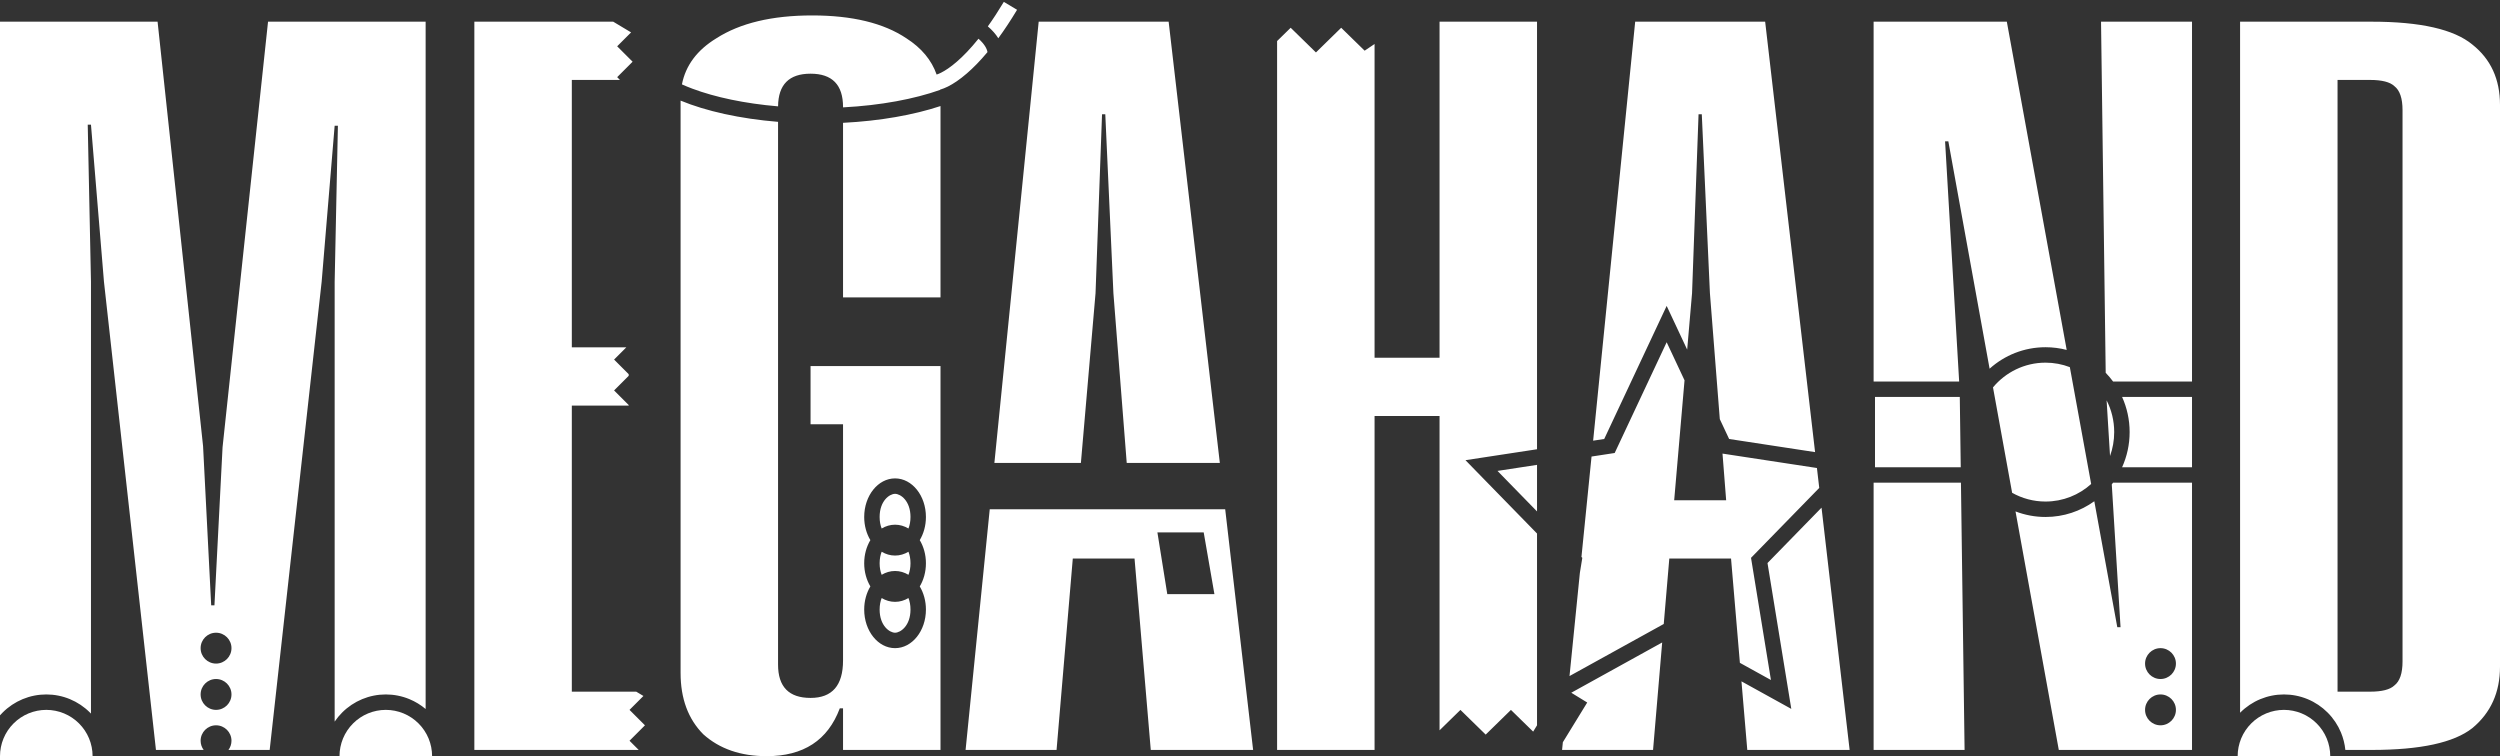 <svg width="162" height="49" viewBox="0 0 162 49" fill="none" xmlns="http://www.w3.org/2000/svg">
<rect x="0" y="0" width="162" height="49" fill="#333333" stroke="none"/>
<path fill-rule="evenodd" clip-rule="evenodd" d="M82.756 2.66V48.596H89.072V26.955H93.283V47.325L93.937 46.685L94.636 46.002L95.335 46.685L96.273 47.602L97.21 46.685L97.909 46.002L98.608 46.685L99.349 47.409L99.599 47.001V34.572L95.642 30.517L94.963 29.82L95.924 29.673L99.599 29.112V1.405H93.283V23.18H89.072V2.851L88.429 3.284L87.846 2.715L86.909 1.799L85.972 2.715L85.273 3.399L84.574 2.715L83.636 1.799L82.756 2.66ZM60.913 5.811L60.915 5.826C59.257 6.415 57.08 6.829 54.629 6.958V6.933C54.629 5.494 53.927 4.775 52.524 4.775C51.133 4.775 50.432 5.481 50.419 6.892C48.251 6.708 46.337 6.298 44.866 5.746C44.626 5.656 44.4 5.563 44.189 5.468C44.43 4.239 45.173 3.244 46.418 2.483C47.962 1.494 50.032 1 52.629 1C55.226 1 57.261 1.494 58.735 2.483C59.711 3.108 60.364 3.891 60.694 4.832C60.77 4.807 60.865 4.769 60.979 4.712C61.247 4.578 61.592 4.354 62 4C62.414 3.642 62.887 3.156 63.407 2.509C63.802 2.862 63.951 3.156 63.989 3.377C63.51 3.95 63.063 4.403 62.654 4.756C62.196 5.153 61.783 5.428 61.426 5.607C61.248 5.695 61.076 5.764 60.913 5.811ZM54.629 7.959C57.034 7.837 59.213 7.447 60.945 6.872V19.27H54.629V7.959ZM44.102 6.519C45.746 7.2 47.939 7.692 50.418 7.896V43.068C50.418 44.506 51.12 45.225 52.524 45.225C53.927 45.225 54.629 44.416 54.629 42.798V27.494H52.524V23.719H60.945V48.596H54.629V45.899H54.419C53.647 47.966 52.068 49 49.681 49C47.997 49 46.629 48.528 45.576 47.584C44.593 46.596 44.102 45.27 44.102 43.607V6.519ZM64.69 2.479C64.525 2.212 64.297 1.955 64.012 1.709C64.344 1.245 64.69 0.718 65.048 0.121L65.906 0.635C65.487 1.334 65.08 1.945 64.69 2.479ZM40.894 2.099L39.736 1.405H30.738V48.596H41.388L41.146 48.354L40.793 48L41.146 47.647L41.791 47.002V46.998L41.146 46.354L40.793 46L41.146 45.647L41.694 45.099L41.228 44.82H37.054V26.281H40.739V26.246L40.146 25.654L39.793 25.3L40.146 24.947L40.739 24.354V24.246L40.146 23.654L39.793 23.3L40.146 22.947L40.587 22.506H37.054V5.18H40.173L39.993 5L40.346 4.646L40.993 4L40.346 3.354L39.993 3L40.346 2.646L40.894 2.099ZM26.531 45.304C26.912 45.462 27.266 45.678 27.581 45.944V1.405H17.369L14.422 28.978L13.896 39.225H13.685L13.159 28.91L10.211 1.405H0V46.354C0.055 46.292 0.112 46.231 0.172 46.172C0.543 45.8 0.984 45.506 1.469 45.304C1.955 45.103 2.475 45 3 45C3.525 45 4.045 45.103 4.531 45.304C5.016 45.506 5.457 45.8 5.828 46.172C5.851 46.194 5.873 46.217 5.895 46.24V18.259L5.685 8.079H5.895L6.737 18.259L10.106 48.596H13.197C13.073 48.429 13 48.223 13 48C13 47.448 13.448 47 14 47C14.552 47 15 47.448 15 48C15 48.223 14.927 48.429 14.803 48.596H17.475L20.843 18.259L21.686 8.146H21.896L21.686 18.259V46.761C21.828 46.55 21.991 46.352 22.172 46.172C22.543 45.8 22.984 45.506 23.469 45.304C23.955 45.103 24.475 45 25 45C25.525 45 26.045 45.103 26.531 45.304ZM81.202 48.596H74.57L73.518 36.191H69.517L68.465 48.596H62.57L64.135 33H79.393L81.202 48.596ZM67.307 1.405L64.436 30H70.042L70.991 19L71.412 7.405H71.623L72.149 19L73.012 30H79.045L75.728 1.405H67.307ZM101.223 48.596L101.273 48.096L102.852 45.523L101.819 44.889L107.709 41.632L107.118 48.596H101.223ZM99.599 30.123L97.037 30.515L99.599 33.14V30.123ZM102.478 36.091L103.132 29.584L104.368 29.395L104.632 29.354L104.745 29.113L108 22.177L109.158 24.644L108.487 32.416H111.855L111.618 29.392L111.632 29.395L117.737 30.327L117.887 31.617L113.642 35.968L113.466 36.148L113.507 36.397L114.757 44.064L112.745 42.952L112.171 36.191H108.171L107.811 40.434L107.758 40.463L101.704 43.809L102.375 37.126L102.493 36.397L102.534 36.148L102.478 36.091ZM112.847 44.151L113.224 48.596H119.856L118.035 32.897L114.534 36.485L115.91 44.919L116.076 45.936L115.175 45.438L112.847 44.151ZM117.617 29.297L114.382 1.405H105.96L103.235 28.556L103.953 28.446L107.547 20.788L108 19.823L108.453 20.788L109.329 22.656L109.645 19L110.066 7.405H110.276L110.803 19L111.443 27.16L112.047 28.446L117.617 29.297ZM133.41 48.596H142.042V31.278H136.927C136.899 31.315 136.871 31.352 136.843 31.389L137.411 40.641H137.2L135.711 32.481C134.82 33.122 133.73 33.5 132.55 33.5C131.864 33.5 131.209 33.372 130.605 33.14L133.41 48.596ZM137.512 30.278H142.042V25.722H137.512C137.825 26.417 138 27.188 138 28C138 28.812 137.825 29.583 137.512 30.278ZM136.927 24.722L142.042 24.722V1.405H136.147L136.449 24.157C136.621 24.334 136.78 24.523 136.927 24.722ZM130.042 1.405L133.922 22.676C133.484 22.561 133.024 22.5 132.55 22.5C131.158 22.5 129.889 23.026 128.926 23.892L126.252 9.157H126.041L126.953 24.722H121.41V1.405H130.042ZM132.55 23.5C131.186 23.5 129.963 24.122 129.146 25.102L130.386 31.933C131.027 32.294 131.765 32.5 132.55 32.5C133.684 32.5 134.72 32.071 135.507 31.363L134.126 23.791C133.636 23.603 133.104 23.5 132.55 23.5ZM136.508 25.942L136.73 29.548C136.905 29.066 137 28.544 137 28C137 27.258 136.823 26.558 136.508 25.942ZM121.5 25.722H126.994L127.056 30.278H121.5V25.722ZM121.41 31.278L127.069 31.278L127.305 48.596H121.41V31.278ZM162 43.202C162 44.865 161.403 46.191 160.21 47.18C159.017 48.124 156.842 48.596 153.684 48.596H151.979C151.94 48.209 151.845 47.83 151.696 47.469C151.495 46.984 151.2 46.543 150.828 46.172C150.457 45.8 150.016 45.505 149.531 45.304C149.045 45.103 148.525 45 148 45C147.475 45 146.955 45.103 146.469 45.304C145.984 45.505 145.543 45.8 145.172 46.172C145.167 46.176 145.162 46.181 145.157 46.186V1.405H153.684C156.842 1.405 159.017 1.899 160.21 2.888C161.403 3.832 162 5.135 162 6.798V43.202ZM155.684 7.135C155.684 6.371 155.508 5.854 155.157 5.584C154.877 5.315 154.35 5.18 153.578 5.18H151.473V44.82H153.578C154.35 44.82 154.877 44.685 155.157 44.416C155.508 44.146 155.684 43.629 155.684 42.865V7.135ZM75 34.5H78L78.694 38.5H75.64L75 34.5ZM14 43C14.552 43 15 42.552 15 42C15 41.448 14.552 41 14 41C13.448 41 13 41.448 13 42C13 42.552 13.448 43 14 43ZM15 45C15 45.552 14.552 46 14 46C13.448 46 13 45.552 13 45C13 44.448 13.448 44 14 44C14.552 44 15 44.448 15 45ZM59 33.5C59 33.795 58.949 34.043 58.868 34.247C58.605 34.089 58.311 34 58 34C57.689 34 57.395 34.089 57.132 34.247C57.051 34.043 57 33.795 57 33.5C57 32.452 57.644 32 58 32C58.356 32 59 32.452 59 33.5ZM60 33.5C60 34.063 59.851 34.582 59.6 35C59.851 35.418 60 35.937 60 36.5C60 37.063 59.851 37.582 59.6 38C59.851 38.418 60 38.937 60 39.5C60 40.881 59.105 42 58 42C56.895 42 56 40.881 56 39.5C56 38.937 56.149 38.418 56.4 38C56.149 37.582 56 37.063 56 36.5C56 35.937 56.149 35.418 56.4 35C56.149 34.582 56 34.063 56 33.5C56 32.119 56.895 31 58 31C59.105 31 60 32.119 60 33.5ZM57.132 38.753C57.051 38.957 57 39.205 57 39.5C57 40.548 57.644 41 58 41C58.356 41 59 40.548 59 39.5C59 39.205 58.949 38.957 58.868 38.753C58.605 38.911 58.311 39 58 39C57.689 39 57.395 38.911 57.132 38.753ZM57.132 37.247C57.051 37.043 57 36.795 57 36.5C57 36.205 57.051 35.957 57.132 35.753C57.395 35.911 57.689 36 58 36C58.311 36 58.605 35.911 58.868 35.753C58.949 35.957 59 36.205 59 36.5C59 36.795 58.949 37.043 58.868 37.247C58.605 37.089 58.311 37 58 37C57.689 37 57.395 37.089 57.132 37.247ZM140 44C140.552 44 141 43.552 141 43C141 42.448 140.552 42 140 42C139.448 42 139 42.448 139 43C139 43.552 139.448 44 140 44ZM141 46C141 46.552 140.552 47 140 47C139.448 47 139 46.552 139 46C139 45.448 139.448 45 140 45C140.552 45 141 45.448 141 46Z" fill="white"/>
<path d="M6 49C6 48.606 5.922 48.216 5.772 47.852C5.621 47.488 5.4 47.157 5.121 46.879C4.843 46.6 4.512 46.379 4.148 46.228C3.784 46.078 3.394 46 3 46C2.606 46 2.216 46.078 1.852 46.228C1.488 46.379 1.157 46.6 0.879 46.879C0.6 47.157 0.379 47.488 0.228 47.852C0.078 48.216 -3.44416e-08 48.606 0 49H3H6Z" fill="white"/>
<path d="M151 49C151 48.606 150.922 48.216 150.772 47.852C150.621 47.488 150.4 47.157 150.121 46.879C149.843 46.6 149.512 46.379 149.148 46.228C148.784 46.078 148.394 46 148 46C147.606 46 147.216 46.078 146.852 46.228C146.488 46.379 146.157 46.6 145.879 46.879C145.6 47.157 145.379 47.488 145.228 47.852C145.078 48.216 145 48.606 145 49H148H151Z" fill="white"/>
<path d="M28 49C28 48.606 27.922 48.216 27.772 47.852C27.621 47.488 27.4 47.157 27.121 46.879C26.843 46.6 26.512 46.379 26.148 46.228C25.784 46.078 25.394 46 25 46C24.606 46 24.216 46.078 23.852 46.228C23.488 46.379 23.157 46.6 22.879 46.879C22.6 47.157 22.379 47.488 22.228 47.852C22.078 48.216 22 48.606 22 49H25H28Z" fill="white"/>
</svg>
